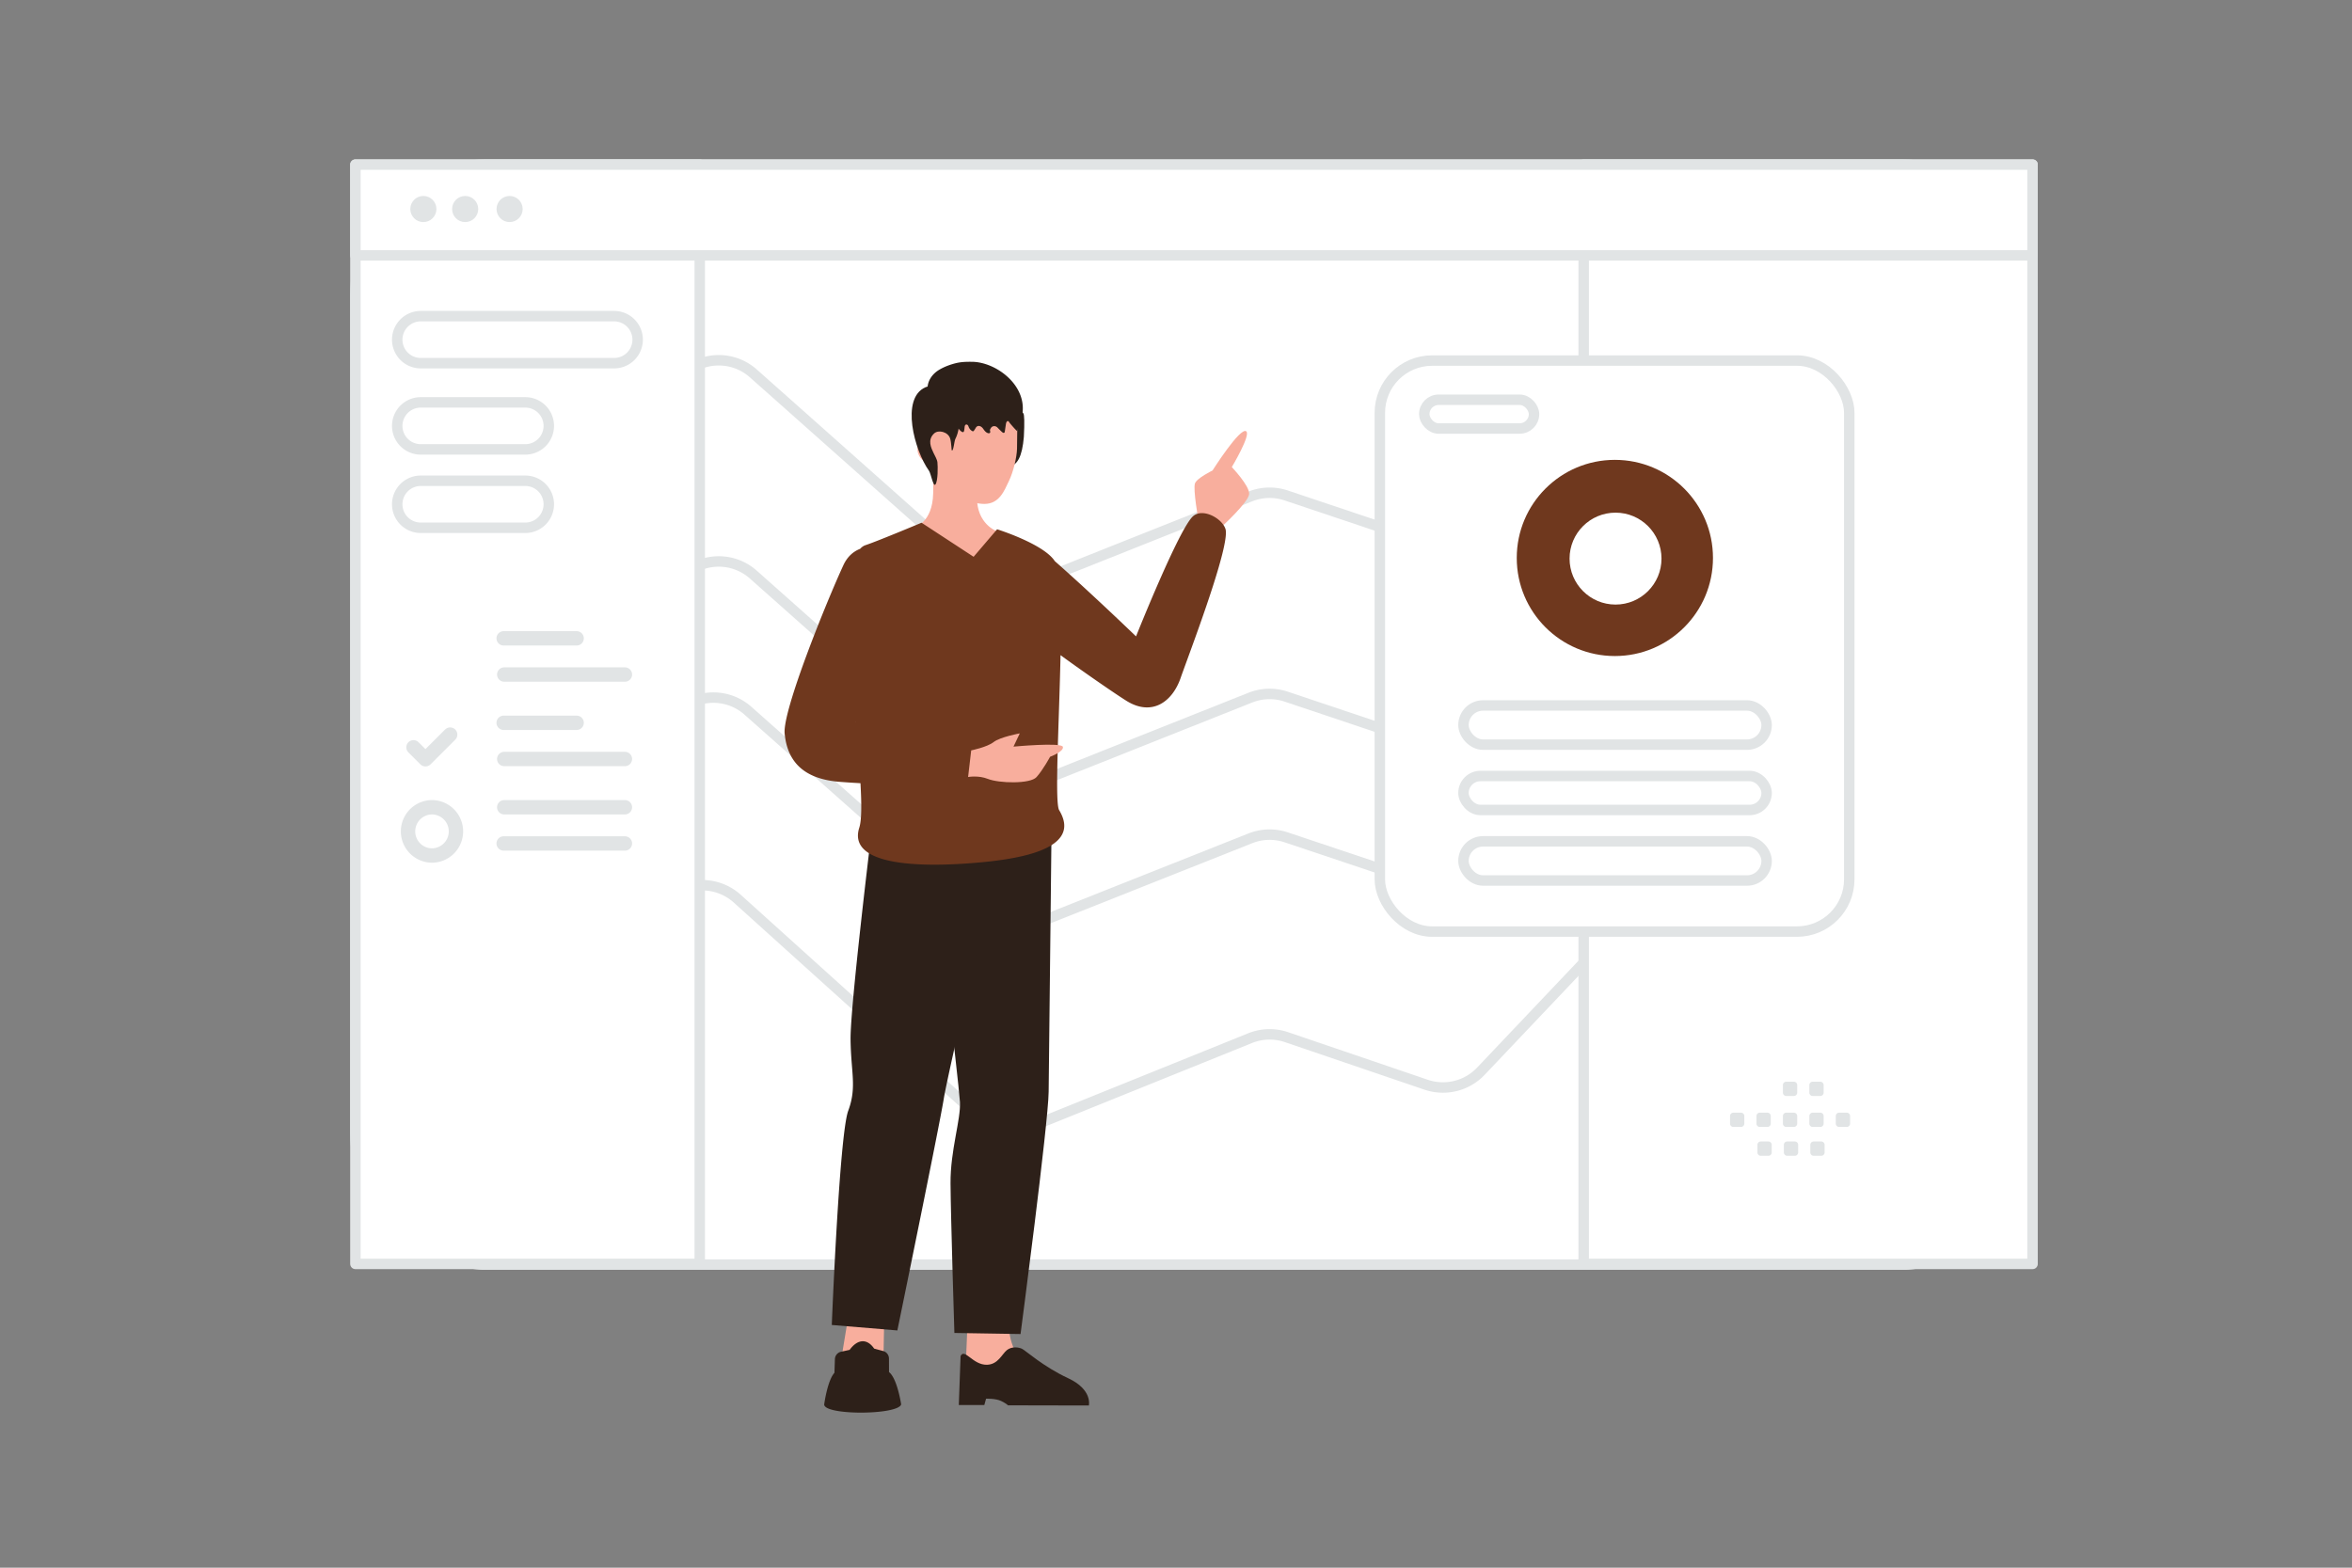 <svg width="900" height="600" viewBox="0 0 900 600" fill="none" xmlns="http://www.w3.org/2000/svg"><rect x="0" y="0" width="900" height="600" fill="#808080" stroke="none"/><path fill="transparent" d="M0 0h900v600H0z"/><path fill-rule="evenodd" clip-rule="evenodd" d="M136 113c0-27.614 22.386-50 50-50h541.758c27.614 0 50 22.386 50 50v320.729c0 27.615-22.386 50-50 50H186c-27.614 0-50-22.385-50-50V113z" fill="#fff" stroke="#E1E4E5" stroke-width="4" stroke-linecap="round" stroke-linejoin="round"/><path fill-rule="evenodd" clip-rule="evenodd" d="M185.065 404c-11.071 0-20.036-8.994-20-20.065l.195-59.704a20.004 20.004 0 0 1 2.397-9.429l89.753-166.404c6.126-11.358 21.244-14.027 30.889-5.455l86.16 76.576a19.999 19.999 0 0 0 20.681 3.634l83.287-33.142a19.999 19.999 0 0 1 13.759-.378l53.657 18.01a20 20 0 0 0 20.774-5.092l69.209-71.91a19.998 19.998 0 0 1 10.422-5.73l78.764-16.029c12.394-2.523 23.988 6.95 23.988 19.598V384c0 11.046-8.954 20-20 20H185.065z" fill="#fff" stroke="#E1E4E5" stroke-width="4" stroke-linecap="round" stroke-linejoin="round"/><path fill-rule="evenodd" clip-rule="evenodd" d="M185.065 481c-11.071 0-20.036-8.994-20-20.065l.195-59.704a20.004 20.004 0 0 1 2.397-9.429l89.753-166.404c6.126-11.358 21.244-14.027 30.889-5.455l86.16 76.576a19.999 19.999 0 0 0 20.681 3.634l83.287-33.142a19.999 19.999 0 0 1 13.759-.378l53.657 18.01a20 20 0 0 0 20.774-5.092l69.209-71.91a19.998 19.998 0 0 1 10.422-5.73l78.764-16.029c12.394-2.523 23.988 6.95 23.988 19.598V461c0 11.046-8.954 20-20 20H185.065z" fill="#fff" stroke="#E1E4E5" stroke-width="4" stroke-linecap="round" stroke-linejoin="round"/><path fill-rule="evenodd" clip-rule="evenodd" d="M185.074 481c-11.074 0-20.041-9-20-20.074l.179-48.187a19.994 19.994 0 0 1 3.593-11.363l87.703-125.814c6.845-9.82 20.726-11.468 29.68-3.523l88.238 78.287a20.001 20.001 0 0 0 20.657 3.626l83.313-33.095a20.003 20.003 0 0 1 13.738-.377l53.684 17.988a19.998 19.998 0 0 0 20.753-5.082l69.214-71.792a20.004 20.004 0 0 1 10.417-5.718l78.775-16.004c12.393-2.518 23.982 6.954 23.982 19.6V461c0 11.046-8.954 20-20 20H185.074z" fill="#fff" stroke="#E1E4E5" stroke-width="4" stroke-linecap="round" stroke-linejoin="round"/><path fill-rule="evenodd" clip-rule="evenodd" d="M185 484c-11.046 0-20-8.954-20-20v-37.23a20 20 0 0 1 7.395-15.527l83.722-67.968c7.651-6.211 18.685-5.923 26.002.677l92.272 83.239a19.999 19.999 0 0 0 20.886 3.694l83.062-33.549a20.005 20.005 0 0 1 13.94-.387l53.423 18.201a20 20 0 0 0 20.963-5.17l69.161-72.939a19.997 19.997 0 0 1 10.467-5.826l78.661-16.248c12.411-2.564 24.046 6.914 24.046 19.586V464c0 11.046-8.954 20-20 20H185z" fill="#fff" stroke="#E1E4E5" stroke-width="4" stroke-linecap="round" stroke-linejoin="round"/><path fill-rule="evenodd" clip-rule="evenodd" d="M136 63h131.758v420.729H136V63z" fill="#fff" stroke="#E1E4E5" stroke-width="4" stroke-linecap="round" stroke-linejoin="round"/><path d="M192.727 244.309h27.925m-27.708 13.854h46.18m-66.869 22.989-9.448 9.439-4.59-4.577m34.51-9.379h27.925m-27.708 13.854h46.18m-.001 32.325h-46.396m46.397-13.854h-46.18" stroke="#E1E4E5" stroke-width="5.5" stroke-linecap="round" stroke-linejoin="round"/><path clip-rule="evenodd" d="M165.236 327.432a9.236 9.236 0 1 0 0-18.472 9.237 9.237 0 0 0 0 18.472z" stroke="#E1E4E5" stroke-width="5.5" stroke-linecap="round" stroke-linejoin="round"/><path fill-rule="evenodd" clip-rule="evenodd" d="M152 130a9 9 0 0 1 9-9h74a9 9 0 0 1 9 9 9 9 0 0 1-9 9h-74a9 9 0 0 1-9-9zm0 33a9 9 0 0 1 9-9h40a9 9 0 0 1 9 9 9 9 0 0 1-9 9h-40a9 9 0 0 1-9-9zm0 30a9 9 0 0 1 9-9h40a9 9 0 0 1 9 9 9 9 0 0 1-9 9h-40a9 9 0 0 1-9-9zM606 63h171.758v420.729H606V63z" fill="#fff" stroke="#E1E4E5" stroke-width="4" stroke-linecap="round" stroke-linejoin="round"/><path fill-rule="evenodd" clip-rule="evenodd" d="M136 63h641.758v34.73H136V63z" fill="#fff" stroke="#E1E4E5" stroke-width="4" stroke-linecap="round" stroke-linejoin="round"/><circle cx="162" cy="80" r="4.5" fill="#E1E4E5" stroke="#E1E4E5" stroke-linecap="round" stroke-linejoin="round"/><circle cx="178" cy="80" r="4.5" fill="#E1E4E5" stroke="#E1E4E5" stroke-linecap="round" stroke-linejoin="round"/><circle cx="195" cy="80" r="4.5" fill="#E1E4E5" stroke="#E1E4E5" stroke-linecap="round" stroke-linejoin="round"/><path d="M380.526 171.749c-.612 2.448.2 4.992 1.539 7.13.946 1.51 2.27-.158 4.199-.425 2.984-.418 4.874-3.577 5.519-11.273.299-5.622.159-8.426-.155-8.917-1.114-1.757-3.981-2.344-6.242-2.175" fill="#2D2019"/><path fill-rule="evenodd" clip-rule="evenodd" d="M385.944 506.257s-.182 11.557 6.952 15.663 18.186 11.734 18.186 11.734l-42.044 1.417 1.199-28.918 15.707.104z" fill="#F8AE9D"/><path fill-rule="evenodd" clip-rule="evenodd" d="m367.571 518.993-.684 18.75h9.766l.669-2.416s3.677-.15 5.801.893c2.246 1.104 2.548 1.639 2.548 1.639l30.975.065s1.528-6.06-7.914-10.443c-9.442-4.385-16.317-10.607-17.623-11.244-1.316-.641-3.969-1.004-5.838.504-1.869 1.506-3.348 5.469-7.583 5.593-5.451.16-8.582-6.512-10.117-3.341zm-12.073-201.364s11.475 97.369 11.832 104.137c.357 6.769-3.686 18.45-3.607 31.111.078 12.661 1.476 57.283 1.476 57.283l25.314.413s10.638-80.636 10.753-92.728c.114-12.091 1.09-99.052 1.09-99.052l-46.858-1.164z" fill="#2D2019"/><path fill-rule="evenodd" clip-rule="evenodd" d="m324.539 504.226-4.933 29.958 18.186-.091.575-30.337-13.828.47z" fill="#F8AE9D"/><path fill-rule="evenodd" clip-rule="evenodd" d="M321.839 517.345a3 3 0 0 0-2.361 2.833l-.172 5.221c-2.597 2.887-3.811 11.279-3.919 12.064a.592.592 0 0 0-.006.126c.286 4.095 27.145 4.026 29.359.144a.66.66 0 0 0 .058-.442c-.245-1.505-1.724-9.898-4.611-12.162l-.019-5.165a2.999 2.999 0 0 0-2.22-2.886l-3.454-.929c-2.659-3.888-6.282-3.75-9.386.486l-3.269.71zm11.628-198.799s-8.104 66.432-7.994 79.153c.11 12.723 2.494 18.31-.899 27.436-3.393 9.126-6.287 81.97-6.287 81.97l25.092 2.09s16.03-77.947 17.773-88.754c1.743-10.807 23.287-102.812 23.287-102.812l-50.972.917z" fill="#2D2019"/><path fill-rule="evenodd" clip-rule="evenodd" d="M458.586 199.102s-2.095-11.675-1.342-14.039c.644-2.044 6.725-4.99 6.725-4.99s10.578-16.709 12.892-15.008c1.884 1.38-5.508 13.698-5.508 13.698s6.74 7.072 6.646 10.233c-.094 3.161-11.001 13.057-11.001 13.057l-8.412-2.951zm-108.713 2.743s6.966-1.635 7.208-13.05c.241-11.414.072-15.31.072-15.31l16.515-.277s.167 12.721.17 17.322c.006 10.018 7.445 12.724 7.445 12.724s-.618 10.953-14.522 11.735c-10.856.611-16.888-13.144-16.888-13.144z" fill="#F8AE9D"/><path fill-rule="evenodd" clip-rule="evenodd" d="M355.636 167.715c-6.845-.265-5.729 9.756 1.382 9.742 0 0 7.642 15.366 19.64 15.406 5.779.019 7.666-5.129 9.399-8.743 1.732-3.613 3.004-9.019 3.109-12.329.114-3.529.128-15.123.128-15.123l-33.925-.015.267 11.062z" fill="#F8AE9D"/><path fill-rule="evenodd" clip-rule="evenodd" d="M381.544 202.575s17.791 5.553 22.079 12.188c13.811 12.133 31.085 28.796 31.085 28.796s16.452-41.291 21.831-45.998c3.68-3.221 11.012.762 12.378 4.855 1.755 5.257-9.513 36.095-14.835 50.659l-.001.003c-1.03 2.82-1.838 5.03-2.284 6.325-3.245 9.415-11.141 14.815-20.75 8.831-3.873-2.412-15.399-10.316-25.232-17.481-.154 7.527-.413 15.459-.659 22.993-.598 18.303-1.119 34.252.133 36.324 6.202 10.272-2.044 17.324-29.346 19.915-27.302 2.591-51.524.469-47.129-13.239.917-2.857.905-9.005.448-16.993a323.167 323.167 0 0 1-8.018-.529c-11.394-.898-19.821-5.793-20.996-18.509-.824-8.904 16.14-50.707 22.501-64.452 1.488-3.216 3.789-5.218 6.396-6.217.606-.677 1.29-1.152 2.058-1.405 4.672-1.54 21.425-8.579 21.425-8.579l19.93 13.039 8.986-10.526zm-54.128 73.584a24.13 24.13 0 0 0-.044.116l.055.007-.011-.123z" fill="#6f381e"/><path fill-rule="evenodd" clip-rule="evenodd" d="M371.637 287.191s6.079-1.222 8.567-3.175c2.487-1.953 10.021-3.333 10.021-3.333l-2.41 5.075s18.465-1.733 18.902.089c.438 1.821-4.903 3.801-4.903 3.801s-2.634 4.92-5.183 7.771c-2.413 2.699-14.398 2.378-18.6.694-3.63-1.455-7.578-.728-7.578-.728l1.184-10.194z" fill="#F8AE9D"/><path d="M357.498 157.126c1 1.309 2.763 1.597 4.216 1.856 1.953.348 2.919 1.073 3.933 3.018.642 1.243 1.284 2.604 2.432 3.277.936.551.908-.842 1.046-1.919a2.057 2.057 0 0 1 .059-.299c.223-.861 1.137-.717 1.402.132.243.77.764 1.421 1.426 1.783.108.059.223.111.338.089.155-.022.277-.17.378-.303.211-.277.42-.628.637-1 .715-1.229 2.078-.798 2.877.378.5.733 1.095 1.487 1.912 1.657.264.059.595.015.716-.244.156-.318-.087-.636-.047-.961.034-.304.162-.437.304-.696.554-.998 1.836-1.035 2.618-.203a29.376 29.376 0 0 0 1.7 1.668c.25.222.615.444.865.222.135-.119.169-.318.196-.511.142-.939.277-1.879.419-2.818.081-.525.358-1.213.831-1.08.23.067.365.311.493.533.156.281 2.933 3.484 2.987 3.24.432-1.82 1.318-3.477 1.75-5.297 2.798-11.71-9.615-21.126-19.096-21.178-2.108-.015-4.034.02-6.081.515-2.183.533-4.487 1.378-6.467 2.569-2.777 1.665-4.878 4.69-4.338 8.3" fill="#2D2019"/><path d="M365.207 153.341c1.337 1.529 1.691 3.68 1.815 5.712.184 3.065-.065 6.248-1.467 8.969-.4.774-.695 4.607-1.311 4.395-.197-.066-.164-3.038-.682-4.64-.799-2.482-4.482-3.429-6.14-1.86-2.647 2.495-1.094 5.527-.216 7.413.524 1.139 1.356 2.416 1.501 3.621.176 1.542.229 7.162-.767 8.472-.832 1.099-1.717-4.209-2.471-5.255-5.576-7.791-10.924-27.628-1.402-31.931 1.448-.655 5.917-.993 7.274-.159" fill="#2D2019"/><rect x="528" y="138" width="179.626" height="218.544" rx="20" fill="#fff" stroke="#E1E4E5" stroke-width="4" stroke-linecap="round" stroke-linejoin="round"/><mask id="a" mask-type="alpha" maskUnits="userSpaceOnUse" x="526" y="136" width="184" height="223"><path fill="#fff" stroke="#fff" stroke-width="4" stroke-linecap="round" stroke-linejoin="round" d="M528 138h179.626v218.544H528z"/></mask><g mask="url(#a)"><rect x="560" y="297" width="116" height="13" rx="6.5" fill="#fff" stroke="#E1E4E5" stroke-width="4" stroke-linecap="round" stroke-linejoin="round"/><rect x="560" y="270" width="116" height="15" rx="7.5" fill="#fff" stroke="#E1E4E5" stroke-width="4" stroke-linecap="round" stroke-linejoin="round"/><rect x="560" y="322" width="116" height="15" rx="7.5" fill="#fff" stroke="#E1E4E5" stroke-width="4" stroke-linecap="round" stroke-linejoin="round"/><rect x="545" y="153" width="42" height="11" rx="5.5" fill="#fff" stroke="#E1E4E5" stroke-width="4" stroke-linecap="round" stroke-linejoin="round"/><path fill-rule="evenodd" clip-rule="evenodd" d="M617.933 176c20.733 0 37.541 16.808 37.541 37.542 0 20.733-16.808 37.541-37.541 37.541-20.734 0-37.542-16.808-37.542-37.541 0-20.734 16.808-37.542 37.542-37.542zm.254 20.208c-9.714 0-17.588 7.874-17.588 17.588 0 9.714 7.874 17.589 17.588 17.589 9.714 0 17.588-7.875 17.588-17.589 0-9.714-7.874-17.588-17.588-17.588z" fill="#6f381e"/></g><path fill-rule="evenodd" clip-rule="evenodd" d="M663.273 425.851h2.918c.706 0 1.274.574 1.274 1.273v2.918c0 .706-.574 1.274-1.274 1.274h-2.918a1.278 1.278 0 0 1-1.273-1.274v-2.918a1.27 1.27 0 0 1 1.273-1.273zm10.117 0h2.918c.7 0 1.274.574 1.274 1.273v2.918c0 .706-.574 1.274-1.274 1.274h-2.918a1.278 1.278 0 0 1-1.273-1.274v-2.918c0-.699.574-1.273 1.273-1.273zm10.123 0h2.918c.699 0 1.273.574 1.273 1.273v2.918c0 .706-.574 1.274-1.273 1.274h-2.918c-.7 0-1.274-.574-1.274-1.274v-2.918a1.27 1.27 0 0 1 1.274-1.273zm10.117 0h2.917c.7 0 1.274.574 1.274 1.273v2.918c0 .706-.574 1.274-1.274 1.274h-2.917a1.28 1.28 0 0 1-1.28-1.274v-2.918a1.288 1.288 0 0 1 1.28-1.273zm10.116 0h2.918c.706 0 1.28.574 1.28 1.273v2.918c0 .706-.574 1.274-1.28 1.274h-2.918a1.278 1.278 0 0 1-1.273-1.274v-2.918c0-.699.574-1.273 1.273-1.273zm-29.985 11.031h2.918c.699 0 1.273.574 1.273 1.274v2.924c0 .699-.574 1.273-1.273 1.273h-2.918a1.275 1.275 0 0 1-1.274-1.273v-2.918a1.272 1.272 0 0 1 1.274-1.28zm10.117 0h2.918c.699 0 1.273.574 1.273 1.274v2.924c0 .699-.574 1.273-1.273 1.273h-2.918c-.7 0-1.274-.574-1.274-1.273v-2.918a1.272 1.272 0 0 1 1.274-1.28zm10.117 0h2.917c.706 0 1.28.574 1.28 1.274v2.924a1.28 1.28 0 0 1-1.28 1.273h-2.917c-.7 0-1.274-.574-1.274-1.273v-2.918c0-.706.574-1.28 1.274-1.28zM683.513 414h2.918c.699 0 1.273.574 1.273 1.274v2.917c0 .706-.574 1.274-1.273 1.274h-2.918c-.7 0-1.274-.574-1.274-1.274v-2.917a1.27 1.27 0 0 1 1.274-1.274zm10.117 0h2.917c.7 0 1.274.574 1.274 1.274v2.917c0 .706-.574 1.274-1.274 1.274h-2.917a1.28 1.28 0 0 1-1.28-1.274v-2.917c.006-.7.58-1.274 1.28-1.274z" fill="#E1E4E5"/></svg>